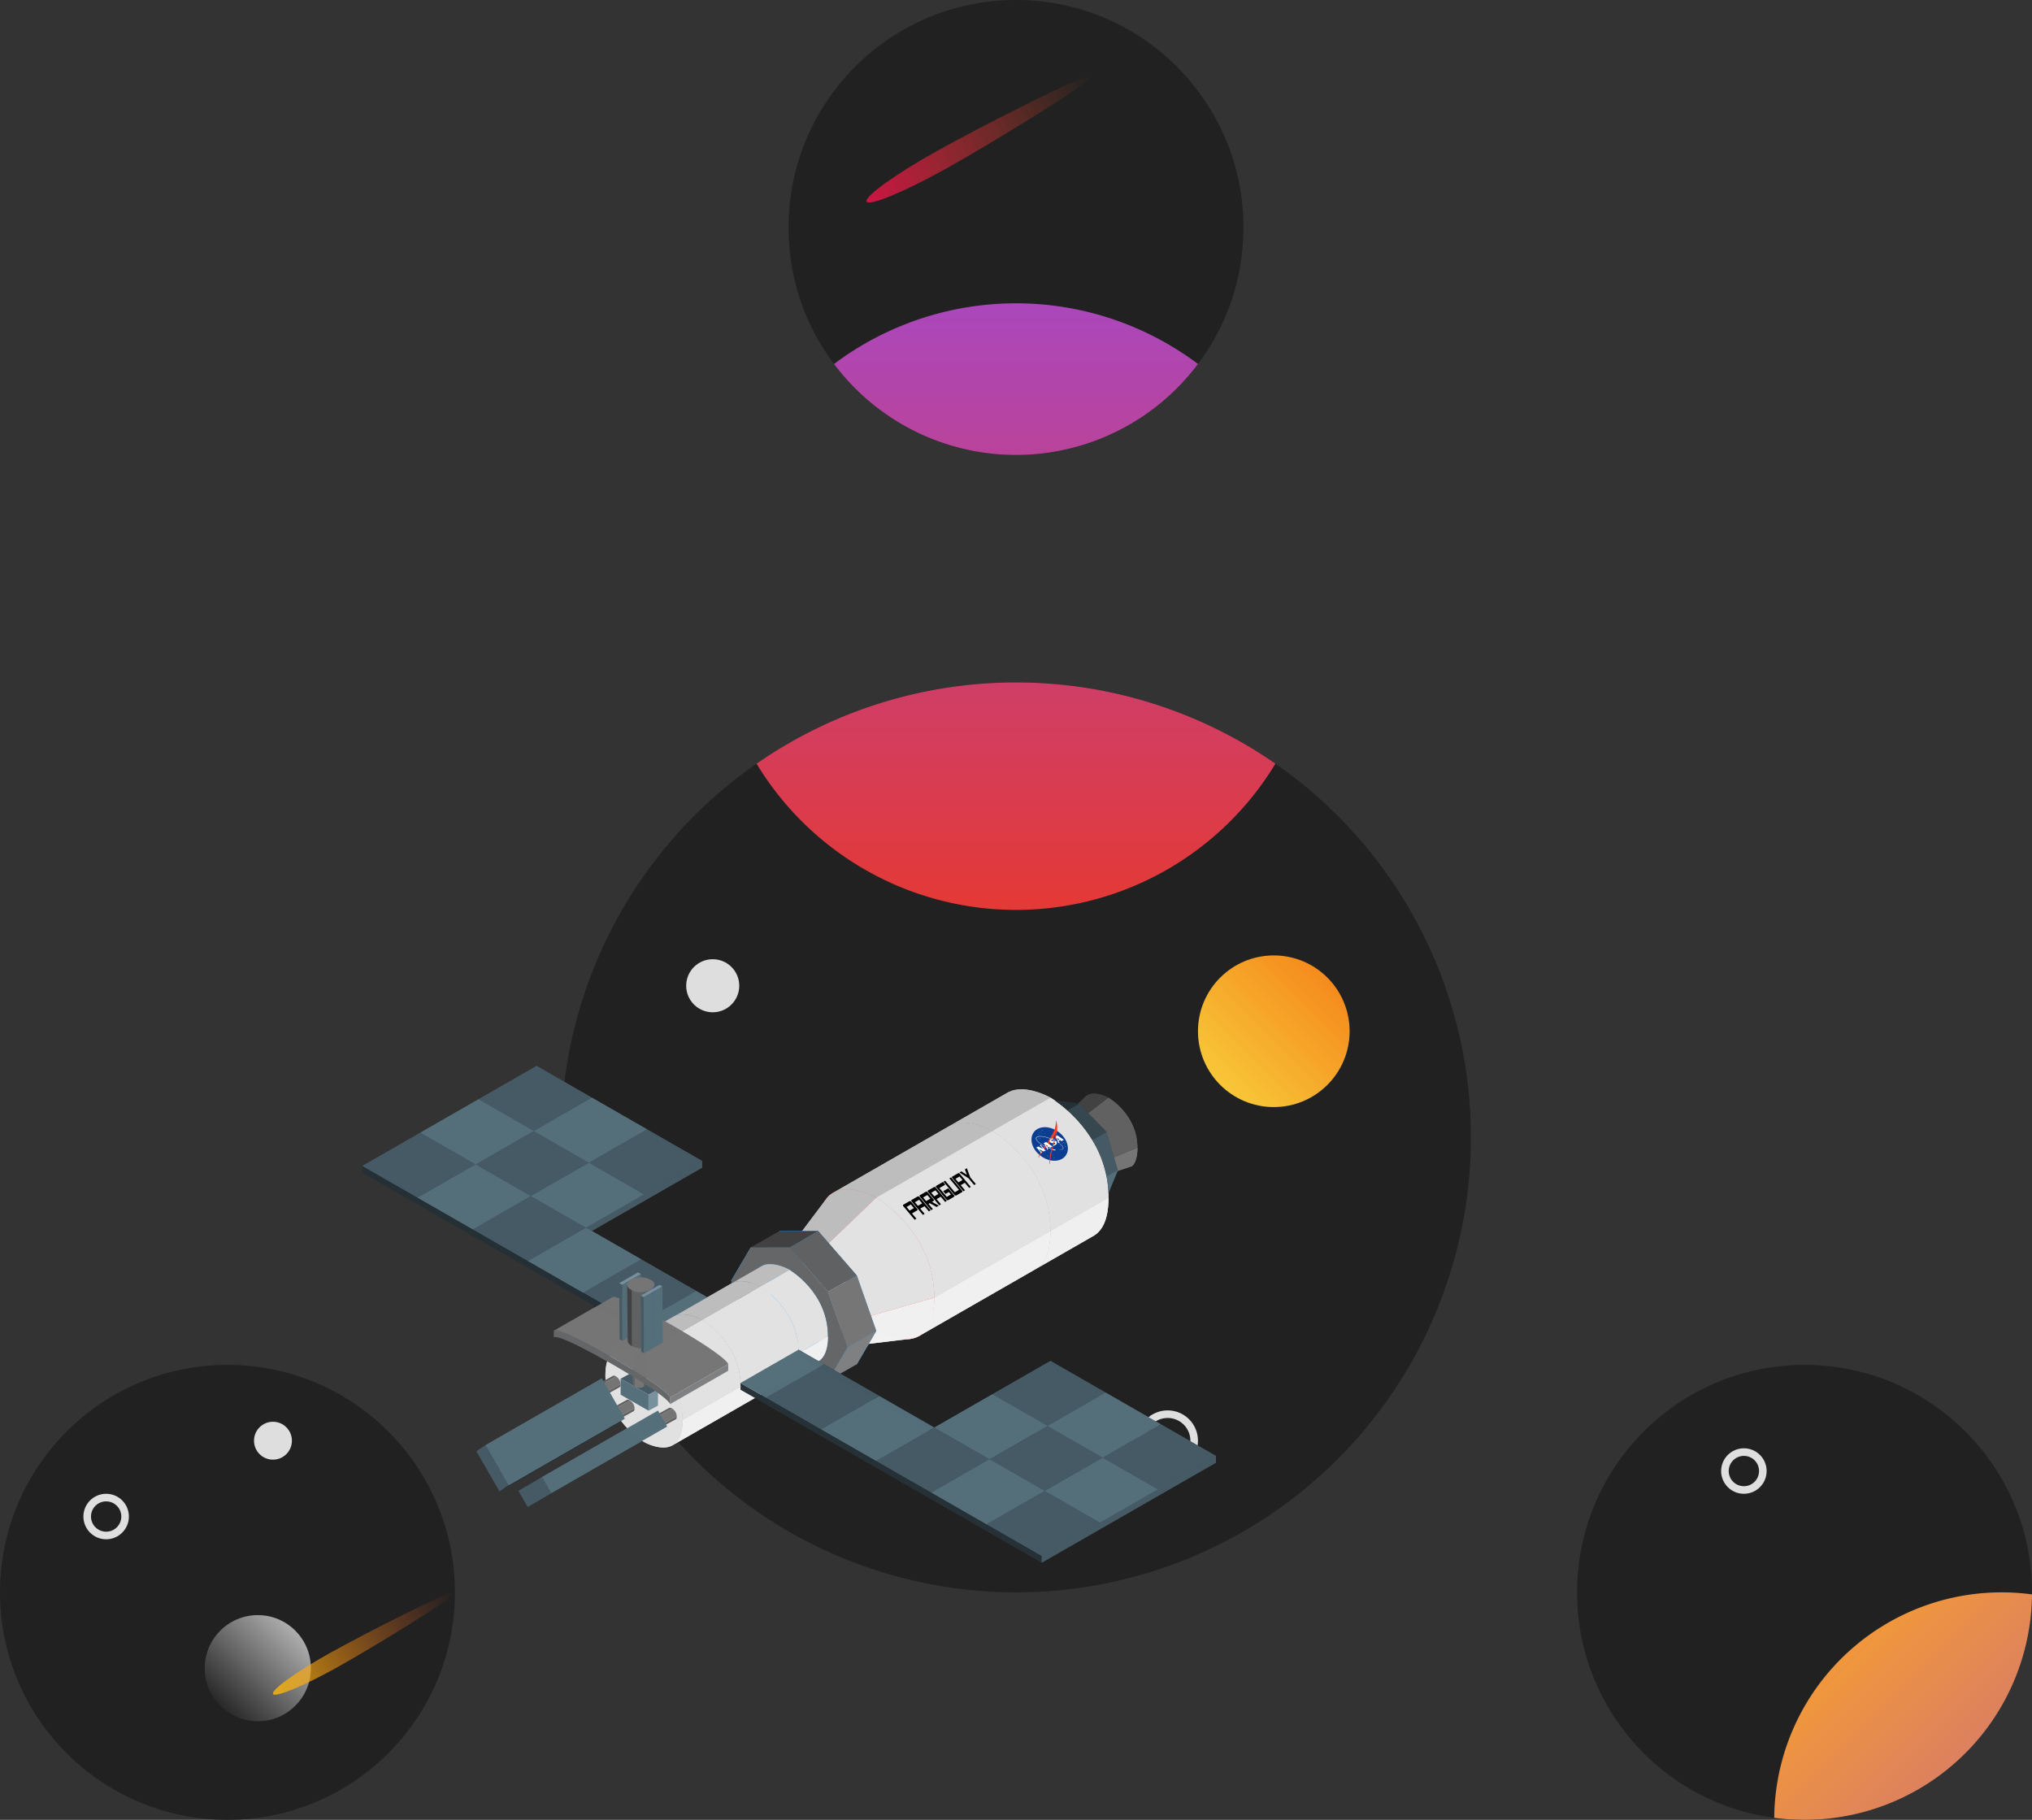 <svg xmlns="http://www.w3.org/2000/svg" xmlns:xlink="http://www.w3.org/1999/xlink" width="1340" height="1200" viewBox="0 0 354.542 317.5" xmlns:v="https://vecta.io/nano"><rect x="0" y="0" width="354.542" height="317.5" fill="#333333" stroke="none"/><style><![CDATA[.B{fill-opacity:.992}.C{fill:#455a64}.D{fill:#546e7a}.E{opacity:.998}.F{fill:#bdbdbd}.G{fill:#616161}.H{fill:#757575}.I{fill:#e0e0e0}.J{fill:#253137}.K{fill:#e3e2e2}.L{fill:#bebdbd}.M{fill:#2196f3}.N{fill:#f1f0f0}.O{fill:#263238}.P{fill:#424242}.Q{fill:#78909c}.R{fill:#606162}.S{fill:#7e8081}.T{stroke:#dfdfdf}.U{stroke-width:1.323}]]></style><defs><linearGradient id="A" x1="228.678" y1="106.648" x2="277.812" y2="79.375" xlink:href="#Az"><stop offset="0" stop-color="#f50057"/><stop offset="1" stop-color="#ff5722" stop-opacity="0"/></linearGradient><linearGradient id="B" x1="127.002" y1="365.986" x2="166.688" y2="343.958" xlink:href="#Az"><stop offset="0" stop-color="#ffd600"/><stop offset="1" stop-color="#ff5722" stop-opacity="0"/></linearGradient><linearGradient id="C" x1="396.875" y1="343.958" x2="476.25" y2="423.333" xlink:href="#Az"><stop offset="0" stop-color="#ffa726" stop-opacity=".992"/><stop offset="1" stop-color="#ab47bc" stop-opacity=".992"/></linearGradient><linearGradient id="D" x1="121.708" y1="367.771" x2="140.229" y2="349.25" xlink:href="#Az"><stop offset="0" stop-opacity=".992"/><stop offset="1" stop-color="#bdbdbd" stop-opacity=".992"/></linearGradient><linearGradient id="E" x1="296.333" y1="259.292" x2="322.792" y2="232.833" xlink:href="#Az"><stop offset="0" stop-color="#fad53e" stop-opacity=".992"/><stop offset="1" stop-color="#f57f17"/></linearGradient><linearGradient id="F" x1="264.583" y1="118.93" x2="264.583" y2="225.028" xlink:href="#Az"><stop offset="0" stop-color="#ab47bc"/><stop offset="1" stop-color="#e53935"/></linearGradient><path id="G" d="M101.723 225.523l10.131-5.815 9.625 5.525-10.131 5.815z"/><path id="H" d="M121.479 225.232l-10.131 5.816 4.435 2.546 10.131-5.815z"/><path id="I" d="M63.229 203.422v1.163l28.874 16.574 30.394 17.446v-1.163l-30.394-17.446z"/><path id="J" d="M152.891 208.946s10.131 5.815 10.131 17.446-10.131 5.815-10.131 5.815-10.131-5.815-10.131-17.446 10.131-5.815 10.131-5.815z"/><path id="K" d="M168.087 195.861c-.771 0-1.541.136-2.241.488l-.009-.001-.18.103-.094.054-19.989 11.474.009.001c2.998-1.506 7.307.966 7.307.966l10.131-5.815 10.131-5.815s-2.533-1.454-5.066-1.454z"/><path id="L" d="M178.219 190.046c-.771 0-1.541.136-2.241.487l-.009-.001-.18.103-.094.054-9.847 5.659c.699-.351 1.47-.487 2.241-.487 2.533 0 5.066 1.454 5.066 1.454l10.131-5.815s-2.533-1.454-5.066-1.454z"/><path id="M" d="M183.284 191.5l-10.131 5.815s10.131 5.815 10.131 17.446l10.131-5.815c0-11.631-10.131-17.446-10.131-17.446z"/><path id="N" d="M173.153 197.315l-20.263 11.631s10.131 5.815 10.131 17.446l20.263-11.631c0-11.631-10.131-17.446-10.131-17.446zm-12.675 35.68c-.09.065-.181.125-.272.18.091-.055.182-.115.272-.18z"/><path id="O" d="M147.825 207.492c-1.266 0-2.532.363-3.482 1.453h-.002l-.022.028c-.121.141-.236.295-.346.46l-6.929 9.212h.041c1.897-2.16 5.674.009 5.674.009l10.131-9.709h0c-.001-.001-2.533-1.454-5.065-1.454z"/><path id="P" d="M152.89 208.946h0l-10.131 9.709s6.725 3.871 6.725 11.614l13.537-3.877c0-11.628-10.126-17.443-10.131-17.446z"/><path id="Q" d="M162.61 222.418l.075.368-.075-.368zm.412 3.974l-13.528 3.875c-.002 3.264-1.203 4.46-2.591 4.752h0l11.324-1.364a5.51 5.51 0 0 0 .874-.105l.009-.001v-.001c2.095-.434 3.912-2.231 3.912-7.156z"/><path id="R" d="M142.759 214.762l-6.735.034-3.396 5.782 3.396 9.681 6.735 7.765 6.735-.034 3.396-5.782-3.396-9.681zm-3.367 2.927c1.684 0 3.367.967 3.367.967s6.735 3.868 6.735 11.605-6.735 3.868-6.735 3.868-6.735-3.868-6.735-11.605c0-3.868 1.684-4.835 3.367-4.835z"/><path id="S" d="M142.759 218.656l-10.131 5.815s6.725 3.871 6.725 11.614l10.129-5.82.003.003v-.006c-.003-7.738-6.725-11.608-6.725-11.608z"/><path id="T" d="M112.365 236.102s6.735 3.868 6.735 11.605-6.735 3.868-6.735 3.868-6.735-3.868-6.735-11.605 6.735-3.868 6.735-3.868z"/><path id="U" d="M129.231 241.895l-6.724 3.86-3.398 1.95c-.001 2.649-.792 3.937-1.832 4.484h0l10.129-5.814c1.188-.668 1.824-1.312 1.824-4.479z"/><path id="V" d="M119.126 229.315h0c-.059 0-.119 0-.178.001l-.222.013-.046.003-.202.025-.206.041-.064.016-.175.048c-.013.003-.025.006-.036.013l-.17.062a.58.58 0 0 0-.073.031l-.145.068-.005.002-.028.016c-.013.006-.028.013-.041.022a1.75 1.75 0 0 0-.13.075c-.006.006-.016.009-.022.016l-8.699 4.993-1.248.691h.003l.148-.07c.025-.009.048-.019.073-.031l.17-.062a.12.12 0 0 0 .036-.013l.175-.048.064-.016.195-.039.213-.027c.016-.002.031-.003.046-.003l.211-.013.189-.001.263.009.303.029.073.009.217.033c.025.003.048.009.073.013l.27.056.274.069c.016.003.028.009.044.013l.18.053.289.093.13.046.215.08.131.052.181.076.607.291.076.041h-.001l.041.006 10.131-5.815h-.006l.002-.001s-.025-.016-.076-.041l-.607-.291-.181-.076-.131-.052-.215-.08-.13-.046-.289-.093-.18-.053c-.016-.003-.028-.009-.044-.013l-.274-.069-.27-.056c-.025-.003-.048-.009-.073-.013l-.217-.033-.073-.009-.285-.028-.282-.01z"/><path id="W" d="M183.284 214.762l-20.263 11.631c0 3.803-1.357 5.898-2.815 6.783l20.263-11.631-.002-.006c1.595-.805 2.817-2.739 2.817-6.778z"/><path id="X" d="M193.416 208.946l-10.131 5.815c0 3.901-1.141 5.838-2.656 6.692l9.972-5.724-.002-.006c1.595-.806 2.817-2.739 2.817-6.778zm-12.803 12.516l-.145.077.002.006z"/><path id="Y" d="M188.321 192.539l-2.087 1.184c1.377 1.229 3.007 2.965 4.368 5.215l2.515-1.435z"/><path id="Z" d="M184.014 191.971c.535.367 1.322.952 2.219 1.752l2.087-1.184z"/><path id="a" d="M193.117 197.503l-2.515 1.435c1.081 1.788 1.99 3.898 2.463 6.33l1.99-1.129z"/><path id="b" d="M195.054 204.14l-1.99 1.129a19.11 19.11 0 0 1 .333 2.862z"/><path id="c" d="M190.897 190.802c-.385 0-.77.068-1.119.245l.003-.003-.006.003c-.288.146-.551.366-.769.684l-.878.781.192.025 1.605 1.661 3.49-2.674h0s-1.259-.724-2.518-.724z"/><path id="d" d="M193.416 191.526h0l-3.49 2.674 3.191 3.303 1.274 4.362 4.059-1.661.002.001v-.002l.016-.006-.016-.025c-.022-5.762-5.033-8.644-5.035-8.645z"/><path id="e" d="M198.471 200.243l-4.069 1.662.652 2.234-.067.161 2.497-.833c.398-.225.982-1.254.988-3.224h0 0 0z"/><path id="f" d="M107.508 240.158l-2.506 1.347s.765.448.788 1.343l.002.003 2.49-1.349h0l-.001-.009c-.022-.849-.704-1.292-.773-1.335z"/><path id="g" d="M109.943 244.347l-2.506 1.347s.766.448.789 1.343l.002.003 2.49-1.349h0l-.001-.009c-.022-.849-.704-1.292-.773-1.335z"/><path id="h" d="M107.437 245.694s.791.461.791 1.383-.791.461-.791.461-.791-.461-.791-1.383.791-.461.791-.461z"/><path id="i" d="M109.529 244.2a.38.38 0 0 0-.175.041h-.001l-.036.019-2.449 1.358h0c.234-.118.569.075.569.075l2.506-1.347s-.216-.147-.413-.147z"/><path id="j" d="M110.717 245.69l-.825.447-1.665.902-.001.003.002.034c0 .317-.094.468-.217.533l-.001.003 2.432-1.346c.154-.039.28-.179.28-.538 0-.013-.003-.025-.003-.039z"/><path id="k" d="M114.382 246.954c-.06 0-.12.013-.174.041h-.001l-.036.019-2.449 1.358h0c.234-.118.569.075.569.075l2.506-1.347s-.216-.147-.413-.147z"/><path id="l" d="M83.132 253.196l4.043 6.989 1.584-1.061-4.019-7.005z"/><path id="m" d="M87.175 260.185l20.263-11.631 1.584-1.061-20.263 11.631z"/><path id="n" d="M92.088 262.904l-1.608-2.801 4.118-2.416 1.604 2.793z"/><path id="o" d="M109.93 239.645l4.877 2.792-1.64.885-4.877-2.792z"/><path id="p" d="M114.808 242.437l-.006 2.796-1.64.885.006-2.796z"/><path id="q" d="M110.742 233.299s-.807.448 0 .896 1.615 0 1.615 0 .807-.448 0-.896-1.615 0-1.615 0z"/><path id="r" d="M112.713 233.734h0c-.003.233-.272.41-.336.449l-.009 6.861v.881c.035-.019.342-.205.344-.454l.002-.003z"/><path id="s" d="M110.383 233.764h0c.003.233.272.41.336.449l.009 6.861.003.849c-.035-.019-.346-.173-.349-.422l-.002-.003z"/><path id="t" d="M112.337 234.201h0 0c-.042.022-.804.422-1.584 0h0 0l-.039 7.728.022.016h0c.78.422 1.543.022 1.584 0h0l.031-.016z"/><path id="u" d="M108.282 240.526l.002 2.801 4.869 2.787.006-2.796z"/><path id="v" d="M107.101 226.266c-.309-.021-.309.092-.309.092l-9.973 5.725c.475-.055 2.375.382 9.973 4.743 10.131 5.815 10.131 6.978 10.131 6.978l10.131-5.816s0-1.163-10.131-6.978c-6.965-3.998-9.142-4.698-9.822-4.744zm-10.283 5.817c-.158.018-.158.091-.158.091z"/><path id="w" d="M111.813 222.27l.066 9.777-3.28 1.883-.066-9.777z"/><path id="x" d="M110.254 225.052l-.051 9.759.042.032c1.599.849 3.162.046 3.248 0l.062-.032-.016-9.739c-.165.085-1.712.837-3.278-.016z"/><path id="y" d="M116.923 243.805v1.163l10.131-5.815v-1.163z"/><path id="z" d="M96.97 232.081c-.309-.021-.31.093-.31.093v1.163s.001-1.164 10.132 4.652c10.119 5.847 10.131 6.979 10.131 6.979v-1.163s0-1.163-10.131-6.978c-6.965-3.998-9.142-4.698-9.822-4.745z"/><path id="AA" d="M114.204 224.119c-.038.461-.488.854-.597.918l-.009 7.991h-.001l-.04 1.783c.072-.041.743-.422.748-.924l.003-.006z"/><path id="AB" d="M109.422 224.186l.1 9.757.003.006c.006.501.647.854.719.895l-.009-1.754h-.001l-.009-8.054c-.524-.295-.699-.589-.699-.849h-.001z"/><path id="AC" d="M110.158 223.251s-1.655.902 0 1.803 3.31 0 3.31 0 1.655-.902 0-1.803-3.31 0-3.31 0z"/><path id="AD" d="M112.299 226.325l-.486-.29.066 9.777.486.29z"/><path id="AE" d="M112.299 226.325l3.28-1.882-.486-.29-3.28 1.883z"/><path id="AF" d="M130.988 217.653l5.036-2.857 6.735-.034-4.986 2.916z"/><path id="AG" d="M142.759 214.762l6.735 7.765-5.036 2.857-6.684-7.707z"/><path id="AH" d="M144.458 225.384l3.396 9.681 5.036-2.857-3.396-9.681z"/><path id="AI" d="M144.458 240.847l5.036-2.857 3.396-5.782-5.036 2.857z"/><path id="AJ" d="M134.398 220.549l-.178.001-.222.013c-.016.002-.031.003-.046.003l-.202.025c-.076.011-.141.027-.206.041l-.063.016-.175.048c-.013.003-.025.006-.036.013-.033.009-.065.022-.097.035l-5.391 3.078c1.096-.543 2.449-.291 3.447.044l.117.04.228.083.065.025c.594.232.986.457.986.457l.003-.002 5.127-2.939c-.006-.003-.025-.016-.028-.016h-.002.001l-.073-.04a.54.54 0 0 0-.048-.025l-.177-.09-.091-.042-.269-.124-.112-.048-.05-.022-.187-.075-.118-.044-.117-.043c-.013-.003-.025-.009-.038-.013l-.143-.048-.16-.052-.494-.136-.281-.06-.262-.044-.067-.009-.211-.022-.104-.009-.2-.009-.124-.003zm-6.619 3.274l-.011.006z"/><path id="AK" d="M129.298 223.506h0c-.059 0-.119 0-.178.001l-.222.013-.046.003-.202.025-.206.041-.063.016-.175.048c-.013.003-.025.006-.036.013l-.17.062a.58.58 0 0 0-.073.031l-.145.068-.005.002-.028.016c-.013.006-.028.013-.041.022a1.75 1.75 0 0 0-.13.075c-.006.006-.016.009-.022.016l-8.699 4.993-1.248.691h.003a1.89 1.89 0 0 1 .148-.069.58.58 0 0 0 .073-.031l.17-.062c.013-.003.025-.006.036-.013l.175-.048.064-.016.195-.039.213-.027a.37.37 0 0 1 .046-.003l.211-.013.189-.001.263.009.303.029.073.009.217.033c.025.003.048.009.073.013l.27.056.274.069c.016.003.028.009.044.013l.18.053.289.093.13.046.215.08.131.052.181.076.607.291.076.041h-.001l.041.006 10.131-5.815h-.006l.002-.001s-.025-.016-.075-.041l-.607-.291-.181-.076-.131-.052-.215-.08-.13-.046-.289-.093-.18-.053c-.016-.003-.028-.009-.044-.013l-.274-.069-.27-.056c-.025-.003-.048-.009-.073-.013l-.217-.033-.073-.009-.285-.028-.282-.01z"/><path id="AL" d="M144.467 233.15l-1.706.98-3.398 1.95-.009.006c-.001 2.476-.692 3.762-1.631 4.367l4.676-2.741h0l.657-.385c.139-.111.271-.242.395-.39.607-.725 1.01-1.911 1.016-3.785zm-6.745 7.302l-.201.118.201-.118z"/><path id="AM" d="M129.198 241.288l.016.59h0l-.016.573 23.693 13.6 28.874 16.574v-1.163l-28.874-16.574z"/><path id="AN" d="M139.329 235.473l.016.59h0l-.016.573 23.693 13.6v-1.163z"/><path id="AO" d="M181.764 272.625l30.394-17.446v-1.163l-30.394 17.446z"/><path id="AP" d="M122.497 202.549l-20.263 11.631 1.013.582 19.25-11.05z"/><path id="AQ" d="M143.266 249.363l10.131-5.816 9.625 5.525-10.131 5.816z"/><path id="AR" d="M163.022 249.073l10.131-5.816 9.625 5.525-10.131 5.815z"/><path id="AS" d="M172.14 265.937l10.131-5.815 9.625 5.525-10.131 5.816z"/><path id="AT" d="M94.598 257.688l20.202-11.595 1.604 2.793-20.202 11.595z"/><path id="AU" d="M84.74 252.12l20.263-11.631 4.019 7.005-20.263 11.631z"/><path id="AV" d="M133.633 243.834l10.131-5.816-4.435-2.546-10.131 5.815z"/><path id="AW" d="M463.412 362.489c2.703 3.256 2.537 7.279-.37 8.985-1.396.819-3.251.984-5.156.458s-3.705-1.699-5.003-3.262-1.989-3.389-1.92-5.074.892-3.092 2.288-3.912c2.908-1.707 7.457-.451 10.161 2.805z"/><path id="AX" d="M453.94 360.964c.015.017.022.038.022.057s-.01.035-.026.044-.036.011-.058.005-.042-.019-.056-.037-.022-.038-.022-.057.01-.035.026-.044.036-.011.058-.005.042.019.056.037z"/><path id="AY" d="M454.619 360.697c.015.018.022.038.022.057s-.01.035-.026.044-.036.011-.058.005-.042-.019-.056-.037-.022-.038-.022-.057.01-.035.026-.044.036-.011.058-.005.042.019.056.037z"/><path id="AZ" d="M456.644 370.583c.023.028.021.061-.003.075s-.063.004-.085-.024-.021-.061.003-.075.063-.004.085.024z"/><path id="Aa" d="M459.907 370.213c.011.013.017.029.016.043s-.008.026-.019.033-.027.008-.043.004-.031-.015-.042-.028-.017-.029-.016-.043.008-.026.019-.033.027-.008.043-.004.031.014.042.028z"/><path id="Ab" d="M462.944 367.128c.023.027.021.061-.003.075s-.063.004-.085-.024-.021-.061.003-.075.063-.004.085.024z"/><path id="Ac" d="M462.933 365.156c.011.013.017.029.016.043s-.008.026-.019.033-.027.008-.043.004-.031-.014-.042-.027-.017-.029-.016-.043.008-.026.019-.033.027-.008.043-.004.031.014.042.028z"/><path id="Ad" d="M453.645 361.864c.023.028.021.061-.003.076s-.063.004-.085-.024-.021-.061.003-.076.063-.004.085.024z"/><path id="Ae" d="M453.708 360.136c.011.013.017.028.016.043s-.007.026-.019.033-.027.008-.043.004-.031-.014-.042-.027c-.023-.028-.021-.061.003-.075s.063-.004.085.024z"/><path id="Af" d="M457.36 370.543c.011.013.017.028.016.043s-.008.026-.019.033-.027.008-.043.004-.031-.014-.042-.028-.017-.029-.016-.043.008-.026.019-.033.027-.008.043-.004.031.014.042.028z"/><path id="Ag" d="M458.243 369.966c.011.013.017.028.016.043s-.008.026-.019.033c-.024.014-.063.004-.086-.024s-.021-.061.003-.076c.012-.007.027-.008.043-.004s.031.014.042.028z"/><path id="Ah" d="M455.293 360.108l.134-.102-.154.077c-.031-.029-.074-.04-.106-.028l-.15-.156.129.17c-.021.022-.021.059.002.092l-.137.103.159-.08c.029.025.068.035.098.025l.154.161-.132-.173c.023-.021.025-.057.005-.09z"/><path id="Ai" d="M454.335 363.392l.134-.102-.154.077c-.031-.029-.074-.04-.106-.028l-.15-.155.129.17c-.021.022-.021.059.002.092l-.137.103.159-.08c.029.025.068.035.098.025l.154.161-.132-.173c.023-.021.025-.057.005-.09z"/><path id="Aj" d="M463.839 365.009l.134-.102-.154.077c-.031-.029-.074-.04-.106-.028l-.15-.155.129.17c-.021.022-.021.059.002.092l-.137.103.159-.079c.029.025.068.035.098.025l.154.161-.132-.173c.023-.021.025-.057.005-.09z"/><path id="Ak" d="M459.957 371.049l.134-.102-.154.077c-.031-.029-.074-.04-.106-.028l-.15-.155.129.17c-.021.022-.021.059.001.092l-.137.103.159-.08c.029.025.068.035.098.026l.154.16-.132-.173c.023-.021.025-.057.005-.09z"/><path id="Al" d="M458.223 363.435l-1.148 1.686c-.726.96-2.719 3.575-3.394 5.793l.193-.021c.489-1.257.989-1.855 1.445-2.46.495-.658 2.267-2.58 3.024-3.505l.828-1.12-.706-.283-.242-.09zm1.706.715l-.145.469c-.233.622-1.13 3.94-1.33 4.699s-.389 3.308-.451 4.051l.145.203.572-3.821c.212-1.041.762-3.061.967-3.726l.518-1.74-.049-.025-.227-.111zm.041-4.071c-.326.891-.985 2.123-1.681 3.248l.169.063.779.317c.567-.861 1.116-1.893 1.387-2.911-.043.589-.403 2.272-.666 3.246l.276.14.741-3.146c.129-.902.443-2.935-.428-4.901.164 1.805-.29 3.159-.577 3.944z"/><path id="Am" d="M458.681 367.437l-.856-.32-1.017-.424-.102.116 1.26.536.74.271.184.083.047-.173-.257-.089zm1.562.364c-.179-.045-.551-.078-1.001-.19l-.058.218c.359.154.821.331 1.06.321.36-.014.229-.292 0-.35zm-1.785-4.411c-2.987-1.132-5.553-1.211-5.742-.14-.147.831 1.3 2.159 3.352 3.241l.081-.116c-2.027-1.038-3.398-2.305-3.259-3.089.174-.985 2.674-.861 5.574.238l1.691.736c2.002.999 3.341 2.178 3.244 3.037-.03.263-.485.627-1.432.682.002.019.046.045.065.047.791-.079 1.425-.304 1.498-.715.175-.988-2.086-2.79-5.072-3.922z"/><path id="An" d="M452.748 367.084l.881-.517 1.907.971-.911-1.097c-.102-.123-.376-.202-.445-.197l.61-.358c-.028.033-.013.266.099.401l1.339 1.612c.082.099.324.161.428.178l-.85.499-1.924-.971.922 1.11c.091.11.276.159.451.191l-.649.381c.056-.098.029-.289-.054-.404s-1.271-1.531-1.323-1.593c-.112-.134-.319-.176-.481-.206z"/><path id="Ao" d="M462.645 364.562l1.173-.688c-.08.021-.224-.022-.358-.114l-2.315-1.604-.446.262-.139.561c.099.157.925 1.776.962 1.859.051.114-.011.311-.024.404l.632-.371c-.129-.042-.244-.089-.305-.185l-.172-.292.653-.383c.103.071.19.137.264.206.089.082.09.232.076.345zm-1.168-.484l-.449-.936.961.636zm-1.214-1.285l.03-.138-.171.101.141.037z"/><path id="Ap" d="M457.346 367.314l-.172-.292.653-.383c.103.071.19.137.264.205.089.082.09.232.076.345l1.032-.606.024-.086a.73.73 0 0 1-.242-.111l-2.315-1.603-1.023.601c.091.022.346.075.447.235.09.143.916 1.763.953 1.845.051.114-.011.311-.024.404l.631-.37c-.129-.042-.244-.089-.305-.185zm-.797-1.544l.961.635-.511.3z"/><path id="Aq" d="M460.187 364.349l-.236.808c.139-.004.27.016.348.097.146.151-.076.395-.361.513-.057.024-.12.038-.185.046l-.065.212-.079.264.189.228c-.042-.142-.014-.309.069-.365.036-.024.277.034.785-.313.246-.169.491-.773.186-1.125-.18-.208-.415-.315-.65-.366zm-1.015 1.415l.193.232.053-.186a1.65 1.65 0 0 1-.246-.046zm.711-1.454h-.221c-.362.016-.645.146-.849 0-.143-.103-.13-.284.141-.436s.667-.12.787-.095l-.472-.568c-.001.034.004.195-.09.223a3.48 3.48 0 0 0-.77.334c-.337.201-.385.665-.087 1.041.416.526.903.45 1.179.409l.095-.016.187-.582.1-.309z"/><path id="Ar" d="M158.926 210.143l-.748.43.531.637.746-.432zm-.248-.576c.072-.041.153-.031.246.031l.02.021 1.112 1.332.017.023c.038.094.021.161-.05.202l-.903.524.772.925-.304.177-2.009-2.4-.017-.023c-.038-.094-.02-.161.052-.203z"/><path id="As" d="M160.564 210.864l.758.908-.291.189-2.001-2.391-.017-.023c-.038-.093-.02-.16.051-.202l1.066-.611c.009-.005.018-.009.027-.011.099-.018.177.008.235.078l1.973 2.363-.289.188-.771-.917zm.333-.918l-.528-.633-.743.428.529.634z"/><path id="At" d="M161.799 208.489l-.736.424.527.632.736-.425zm.413 1.419l-.214.125.766.918-.299.175-1.994-2.382-.017-.023c-.038-.093-.021-.16.05-.201l1.049-.602c.071-.04.152-.03.243.032l.02.021 1.104 1.323.017.023c.038.093.021.16-.049.2l-.284.164 1.196.666-.39.228z"/><path id="Au" d="M163.419 209.207l.753.902-.287.187-1.987-2.374-.017-.023c-.038-.093-.021-.159.05-.2l1.05-.603c.009-.005.018-.009.027-.011.097-.017.175.009.233.078l1.958 2.346-.285.186-.766-.911zm.325-.909l-.524-.628-.732.422.525.629z"/><path id="Av" d="M165.556 207.968l-.581.337-.404-.484.879-.508 1.048 1.255.016.023c.038.092.022.158-.047.199l-1.028.6c-.069.041-.149.03-.241-.031l-.02-.021-1.861-2.23-.017-.023c-.038-.092-.021-.158.049-.199l1.179-.677.4.478-1.025.59 1.288 1.543.724-.422z"/><path id="Aw" d="M166.84 208.571c-.069.04-.149.03-.239-.031l-.02-.021-1.958-2.345.283-.182 1.687 2.013.719-.418-1.668-1.998.282-.181 1.966 2.348.016.023c.038.091.022.157-.047.198z"/><path id="Ax" d="M167.626 206.768l.745.891-.28.183-1.965-2.348-.017-.023c-.037-.091-.021-.157.048-.196l1.028-.59c.009-.005.018-.008.026-.011.096-.017.172.009.229.078l1.937 2.32-.279.182-.757-.901zm.314-.895l-.519-.621-.716.412.52.622z"/><path id="Ay" d="M168.996 205.579l-.084-.054-.001-.001-1.013-.646-.497-.317.347-.199.773.495.189.119-.069-.188-.287-.774.345-.198.183.495.325.88.079.215.977 1.17-.291.17z"/><linearGradient id="Az" gradientUnits="userSpaceOnUse"/></defs><g transform="translate(-87.312 -66.146)"><g fill="#212121"><circle cx="264.583" cy="264.583" r="79.375" class="E"/><circle cx="264.583" cy="105.833" r="39.688" class="E"/></g><path d="M264.583 185.208a79.375 79.375 0 0 0-45.268 14.174 52.917 52.917 0 0 0 90.536 0 79.375 79.375 0 0 0-45.268-14.174z" fill="url(#F)" class="E"/><g fill="#212121"><circle cx="402.167" cy="343.958" r="39.688" class="E"/><circle cx="127" cy="343.958" r="39.688" class="E"/></g><path d="M264.528 119.063a52.917 52.917 0 0 0-31.695 10.583 39.688 39.688 0 0 0 63.501 0 52.917 52.917 0 0 0-31.805-10.583z" fill="url(#F)" class="E"/><circle cx="309.563" cy="246.063" r="13.229" fill="url(#E)" class="E"/><circle cx="291.042" cy="317.5" r="4.63" fill="none" class="E T U"/><circle cx="211.667" cy="238.125" r="4.63" class="B E I"/><circle cx="391.583" cy="322.792" r="3.307" fill="none" class="E T U"/><circle cx="132.292" cy="357.188" r="9.26" fill="url(#D)" class="E"/><circle cx="105.833" cy="330.729" r="3.307" fill="none" class="E T U"/><circle cx="134.938" cy="317.5" r="3.307" class="B E I"/><path d="M436.563 343.958a39.688 39.688 0 0 0-39.685 39.333 39.688 39.688 0 0 0 44.975-38.979 39.688 39.688 0 0 0-5.29-.354z" fill="url(#C)" class="E"/><g fill-rule="evenodd"><path d="M166.688 343.958c.396.664-14.585 9.752-20.431 13.018s-10.906 5.376-11.302 4.712 4.021-3.85 9.867-7.116 21.47-11.278 21.867-10.614z" fill="url(#B)"/><path d="M277.813 79.375c.491.822-18.058 12.074-25.295 16.117s-13.503 6.655-13.993 5.834 4.978-4.766 12.216-8.81 26.582-13.963 27.073-13.141z" fill="url(#A)"/></g></g><use xlink:href="#G" class="B C"/><use xlink:href="#H" class="B D"/><use xlink:href="#I" class="B J"/><use xlink:href="#J" fill="#ff5252"/><g class="F B"><use xlink:href="#K"/><use xlink:href="#L"/></g><use xlink:href="#M" class="B I"/><use xlink:href="#N" fill="#e1e1e1" class="B"/><use xlink:href="#O" class="B F"/><use xlink:href="#P" fill="#e2e2e2" class="B"/><use xlink:href="#Q" fill="#f0f0f0" class="B"/><use xlink:href="#R" class="M"/><use xlink:href="#S" class="K"/><use xlink:href="#T" class="B I"/><use xlink:href="#U" class="N"/><use xlink:href="#S" x="-20.262" y="11.631" class="K"/><use xlink:href="#V" class="L"/><use xlink:href="#W" fill="#efefef" class="B"/><use xlink:href="#X" fill="#eee" class="B"/><use xlink:href="#Y" fill="#37474f" class="B"/><use xlink:href="#Z" class="B O"/><use xlink:href="#a" class="B C"/><use xlink:href="#b" class="B D"/><use xlink:href="#c" class="B P"/><use xlink:href="#d" class="B G"/><g class="H"><use xlink:href="#e" class="B"/><use xlink:href="#f"/><use xlink:href="#g"/></g><use xlink:href="#h" class="B F"/><g class="G"><use xlink:href="#i"/><use xlink:href="#j"/></g><use xlink:href="#f" x="7.288" y="6.944" class="H"/><use xlink:href="#h" x="4.853" y="2.755" class="F"/><g class="G"><use xlink:href="#k"/><use xlink:href="#j" x="4.853" y="2.755"/></g><use xlink:href="#f" x="9.794" y="5.597" class="H"/><use xlink:href="#h" x="7.359" y="1.408" class="F"/><g class="G"><use xlink:href="#k" x="2.506" y="-1.347"/><use xlink:href="#j" x="7.359" y="1.408"/></g><use xlink:href="#h" x="-2.435" y="-4.189" class="F"/><g class="G"><use xlink:href="#k" x="-7.288" y="-6.943"/><use xlink:href="#j" x="-2.435" y="-4.188"/></g><use xlink:href="#l" class="B C"/><use xlink:href="#m" class="B J"/><g class="C B"><use xlink:href="#n"/><use xlink:href="#o"/></g><use xlink:href="#p" class="B Q"/><use xlink:href="#q" fill="#4dd1e2" class="B"/><g class="G B"><use xlink:href="#r"/><use xlink:href="#s"/></g><use xlink:href="#t" class="B H"/><use xlink:href="#u" class="B D"/><use xlink:href="#v" class="B H"/><use xlink:href="#w" fill="#536d79"/><use xlink:href="#x" class="R"/><use xlink:href="#y" class="S"/><use xlink:href="#z" fill="#656667"/><use xlink:href="#AA" fill="#3849ab" class="B"/><use xlink:href="#AB" class="B P"/><use xlink:href="#AC" class="B H"/><g class="C B"><use xlink:href="#AD"/><use xlink:href="#AD" x="-3.766" y="-2.173"/></g><use xlink:href="#AE" fill="#77909c"/><use xlink:href="#w" x="3.766" y="2.173" class="B D"/><use xlink:href="#AE" x="-3.766" y="-2.173" class="B Q"/><use xlink:href="#R" x="-5.036" y="2.857" class="M"/><use xlink:href="#AF" fill="#414141"/><use xlink:href="#AG" class="R"/><use xlink:href="#AH" fill="#767676"/><use xlink:href="#AI" class="S"/><use xlink:href="#R" x="-5.036" y="2.857" fill="#666" class="B"/><use xlink:href="#AJ" class="L"/><use xlink:href="#S" x="-10.121" y="5.81" class="K"/><use xlink:href="#AK" class="L"/><g class="N"><use xlink:href="#U" x="10.122" y="-5.81"/><use xlink:href="#AL"/></g><use xlink:href="#AM" class="B O"/><use xlink:href="#AN" class="B J"/><g class="C B"><use xlink:href="#AO"/><use xlink:href="#AP"/></g><use xlink:href="#AQ" class="B D"/><g class="C B"><use xlink:href="#AQ" x="-9.633" y="-5.529"/><use xlink:href="#AQ" x="29.887" y="-6.106"/></g><use xlink:href="#AR" class="B D"/><use xlink:href="#AQ" x="9.625" y="5.525" class="B C"/><use xlink:href="#AQ" x="39.005" y="10.759" class="B D"/><use xlink:href="#AQ" x="29.38" y="5.234" class="B C"/><use xlink:href="#AQ" x="19.249" y="11.05" class="B D"/><use xlink:href="#AS" class="B C"/><use xlink:href="#AR" x="19.756" y="-0.291" class="B D"/><use xlink:href="#AR" x="29.38" y="5.233" class="B C"/><use xlink:href="#AQ" x="-51.163" y="-29.367" class="B D"/><use xlink:href="#AQ" x="-60.784" y="-34.89" class="B C"/><use xlink:href="#AQ" x="-50.653" y="-40.706" class="B D"/><use xlink:href="#AQ" x="-40.525" y="-46.523" class="B C"/><use xlink:href="#AQ" x="-70.409" y="-40.415" class="B D"/><g class="C B"><use xlink:href="#AQ" x="-80.037" y="-45.941"/><use xlink:href="#AQ" x="-60.278" y="-46.23"/></g><use xlink:href="#AQ" x="-50.15" y="-52.048" class="B D"/><use xlink:href="#AQ" x="-59.774" y="-57.572" class="B C"/><g class="D B"><use xlink:href="#AQ" x="-69.905" y="-51.757"/><use xlink:href="#AT"/><use xlink:href="#AU"/><use xlink:href="#AV"/></g><g transform="matrix(.442 0 0 .44 -19.352 38.728)"><use xlink:href="#AW" fill="#0b3d91"/><g fill="#fff"><use xlink:href="#AX"/><use xlink:href="#AY"/><use xlink:href="#AX" x="2.469" y="0.465"/><use xlink:href="#AX" x="3.232" y="9.192"/><use xlink:href="#AY" x="3.145" y="9.897"/><use xlink:href="#AZ"/><use xlink:href="#Aa"/><use xlink:href="#Ab"/><use xlink:href="#Ac"/><use xlink:href="#AZ" x="-2.97" y="-6.974"/><use xlink:href="#AZ" x="-2.589" y="-8.671"/><use xlink:href="#Ab" x="-9.1" y="-5.236"/><use xlink:href="#Ad"/><use xlink:href="#Ab" x="-8.869" y="-3.374"/><use xlink:href="#Ae"/><use xlink:href="#Ab" x="-7.759" y="-5.735"/><use xlink:href="#Ad" x="0.849" y="-0.48"/><use xlink:href="#AZ" x="-2.622" y="-8.358"/><use xlink:href="#Ab" x="1.295" y="1.185"/><use xlink:href="#Af"/><use xlink:href="#Ac" x="-1.966" y="4.22"/><use xlink:href="#Ag"/><use xlink:href="#Ac" x="-3.727" y="5.285"/><use xlink:href="#Ab" x="-1.287" y="1.219"/><use xlink:href="#AZ" x="5.752" y="-4.129"/><use xlink:href="#Ab" x="1.129" y="-0.763"/><use xlink:href="#AZ" x="8.069" y="-4.166"/><use xlink:href="#Ab" x="1.184" y="-1.534"/><use xlink:href="#Ab" x="-5.592" y="0.792"/><use xlink:href="#AX" x="4.387" y="8.075"/><use xlink:href="#AY" x="4.757" y="8.971"/><use xlink:href="#AX" x="8.953" y="5.342"/><use xlink:href="#AX" x="10.4" y="4.349"/><use xlink:href="#AX" x="9.344" y="4.431"/><use xlink:href="#AX" x="8.602" y="4.919"/><use xlink:href="#Ah"/><use xlink:href="#Ai"/><use xlink:href="#Aj"/><use xlink:href="#Ak"/><use xlink:href="#Ai" x="10.114" y="3.186"/><use xlink:href="#Al" fill="#fc3d21"/><use xlink:href="#Am"/><use xlink:href="#An"/><use xlink:href="#Ao"/><use xlink:href="#Ap"/><use xlink:href="#Aq"/></g></g><use xlink:href="#Ar"/><use xlink:href="#As"/><use xlink:href="#At"/><use xlink:href="#Au"/><use xlink:href="#Av"/><use xlink:href="#Aw"/><use xlink:href="#Ax"/><use xlink:href="#Ay"/><use xlink:href="#G" class="B C"/><use xlink:href="#H" class="B D"/><use xlink:href="#I" class="B J"/><use xlink:href="#J" fill="#ff5252"/><g class="F B"><use xlink:href="#K"/><use xlink:href="#L"/></g><use xlink:href="#M" class="B I"/><use xlink:href="#N" fill="#e1e1e1" class="B"/><use xlink:href="#O" class="B F"/><use xlink:href="#P" fill="#e2e2e2" class="B"/><use xlink:href="#Q" fill="#f0f0f0" class="B"/><use xlink:href="#R" class="M"/><use xlink:href="#S" class="K"/><use xlink:href="#T" class="B I"/><use xlink:href="#U" class="N"/><use xlink:href="#S" x="-20.262" y="11.631" class="K"/><use xlink:href="#V" class="L"/><use xlink:href="#W" fill="#efefef" class="B"/><use xlink:href="#X" fill="#eee" class="B"/><use xlink:href="#Y" fill="#37474f" class="B"/><use xlink:href="#Z" class="B O"/><use xlink:href="#a" class="B C"/><use xlink:href="#b" class="B D"/><use xlink:href="#c" class="B P"/><use xlink:href="#d" class="B G"/><g class="H"><use xlink:href="#e" class="B"/><use xlink:href="#f"/><use xlink:href="#g"/></g><use xlink:href="#h" class="B F"/><g class="G"><use xlink:href="#i"/><use xlink:href="#j"/></g><use xlink:href="#f" x="7.288" y="6.944" class="H"/><use xlink:href="#h" x="4.853" y="2.755" class="F"/><g class="G"><use xlink:href="#k"/><use xlink:href="#j" x="4.853" y="2.755"/></g><use xlink:href="#f" x="9.794" y="5.597" class="H"/><use xlink:href="#h" x="7.359" y="1.408" class="F"/><g class="G"><use xlink:href="#k" x="2.506" y="-1.347"/><use xlink:href="#j" x="7.359" y="1.408"/></g><use xlink:href="#h" x="-2.435" y="-4.189" class="F"/><g class="G"><use xlink:href="#k" x="-7.288" y="-6.943"/><use xlink:href="#j" x="-2.435" y="-4.188"/></g><use xlink:href="#l" class="B C"/><use xlink:href="#m" class="B J"/><g class="C B"><use xlink:href="#n"/><use xlink:href="#o"/></g><use xlink:href="#p" class="B Q"/><use xlink:href="#q" fill="#4dd1e2" class="B"/><g class="G B"><use xlink:href="#r"/><use xlink:href="#s"/></g><use xlink:href="#t" class="B H"/><use xlink:href="#u" class="B D"/><use xlink:href="#v" class="B H"/><use xlink:href="#w" fill="#536d79"/><use xlink:href="#x" class="R"/><use xlink:href="#y" class="S"/><use xlink:href="#z" fill="#656667"/><use xlink:href="#AA" fill="#3849ab" class="B"/><use xlink:href="#AB" class="B P"/><use xlink:href="#AC" class="B H"/><g class="C B"><use xlink:href="#AD"/><use xlink:href="#AD" x="-3.766" y="-2.173"/></g><use xlink:href="#AE" fill="#77909c"/><use xlink:href="#w" x="3.766" y="2.173" class="B D"/><use xlink:href="#AE" x="-3.766" y="-2.173" class="B Q"/><use xlink:href="#R" x="-5.036" y="2.857" class="M"/><use xlink:href="#AF" fill="#414141"/><use xlink:href="#AG" class="R"/><use xlink:href="#AH" fill="#767676"/><use xlink:href="#AI" class="S"/><use xlink:href="#R" x="-5.036" y="2.857" fill="#666" class="B"/><use xlink:href="#AJ" class="L"/><use xlink:href="#S" x="-10.121" y="5.81" class="K"/><use xlink:href="#AK" class="L"/><g class="N"><use xlink:href="#U" x="10.122" y="-5.81"/><use xlink:href="#AL"/></g><use xlink:href="#AM" class="B O"/><use xlink:href="#AN" class="B J"/><g class="C B"><use xlink:href="#AO"/><use xlink:href="#AP"/></g><use xlink:href="#AQ" class="B D"/><g class="C B"><use xlink:href="#AQ" x="-9.633" y="-5.529"/><use xlink:href="#AQ" x="29.887" y="-6.106"/></g><use xlink:href="#AR" class="B D"/><use xlink:href="#AQ" x="9.625" y="5.525" class="B C"/><use xlink:href="#AQ" x="39.005" y="10.759" class="B D"/><use xlink:href="#AQ" x="29.38" y="5.234" class="B C"/><use xlink:href="#AQ" x="19.249" y="11.05" class="B D"/><use xlink:href="#AS" class="B C"/><use xlink:href="#AR" x="19.756" y="-0.291" class="B D"/><use xlink:href="#AR" x="29.38" y="5.233" class="B C"/><use xlink:href="#AQ" x="-51.163" y="-29.367" class="B D"/><use xlink:href="#AQ" x="-60.784" y="-34.89" class="B C"/><use xlink:href="#AQ" x="-50.653" y="-40.706" class="B D"/><use xlink:href="#AQ" x="-40.525" y="-46.523" class="B C"/><use xlink:href="#AQ" x="-70.409" y="-40.415" class="B D"/><g class="C B"><use xlink:href="#AQ" x="-80.037" y="-45.941"/><use xlink:href="#AQ" x="-60.278" y="-46.23"/></g><use xlink:href="#AQ" x="-50.15" y="-52.048" class="B D"/><use xlink:href="#AQ" x="-59.774" y="-57.572" class="B C"/><g class="D B"><use xlink:href="#AQ" x="-69.905" y="-51.757"/><use xlink:href="#AT"/><use xlink:href="#AU"/><use xlink:href="#AV"/></g><g transform="matrix(.442 0 0 .44 -19.352 38.728)"><use xlink:href="#AW" fill="#0b3d91"/><g fill="#fff"><use xlink:href="#AX"/><use xlink:href="#AY"/><use xlink:href="#AX" x="2.469" y="0.465"/><use xlink:href="#AX" x="3.232" y="9.192"/><use xlink:href="#AY" x="3.145" y="9.897"/><use xlink:href="#AZ"/><use xlink:href="#Aa"/><use xlink:href="#Ab"/><use xlink:href="#Ac"/><use xlink:href="#AZ" x="-2.97" y="-6.974"/><use xlink:href="#AZ" x="-2.589" y="-8.671"/><use xlink:href="#Ab" x="-9.1" y="-5.236"/><use xlink:href="#Ad"/><use xlink:href="#Ab" x="-8.869" y="-3.374"/><use xlink:href="#Ae"/><use xlink:href="#Ab" x="-7.759" y="-5.735"/><use xlink:href="#Ad" x="0.849" y="-0.48"/><use xlink:href="#AZ" x="-2.622" y="-8.358"/><use xlink:href="#Ab" x="1.295" y="1.185"/><use xlink:href="#Af"/><use xlink:href="#Ac" x="-1.966" y="4.22"/><use xlink:href="#Ag"/><use xlink:href="#Ac" x="-3.727" y="5.285"/><use xlink:href="#Ab" x="-1.287" y="1.219"/><use xlink:href="#AZ" x="5.752" y="-4.129"/><use xlink:href="#Ab" x="1.129" y="-0.763"/><use xlink:href="#AZ" x="8.069" y="-4.166"/><use xlink:href="#Ab" x="1.184" y="-1.534"/><use xlink:href="#Ab" x="-5.592" y="0.792"/><use xlink:href="#AX" x="4.387" y="8.075"/><use xlink:href="#AY" x="4.757" y="8.971"/><use xlink:href="#AX" x="8.953" y="5.342"/><use xlink:href="#AX" x="10.4" y="4.349"/><use xlink:href="#AX" x="9.344" y="4.431"/><use xlink:href="#AX" x="8.602" y="4.919"/><use xlink:href="#Ah"/><use xlink:href="#Ai"/><use xlink:href="#Aj"/><use xlink:href="#Ak"/><use xlink:href="#Ai" x="10.114" y="3.186"/><use xlink:href="#Al" fill="#fc3d21"/><use xlink:href="#Am"/><use xlink:href="#An"/><use xlink:href="#Ao"/><use xlink:href="#Ap"/><use xlink:href="#Aq"/></g></g><use xlink:href="#Ar"/><use xlink:href="#As"/><use xlink:href="#At"/><use xlink:href="#Au"/><use xlink:href="#Av"/><use xlink:href="#Aw"/><use xlink:href="#Ax"/><use xlink:href="#Ay"/></svg>